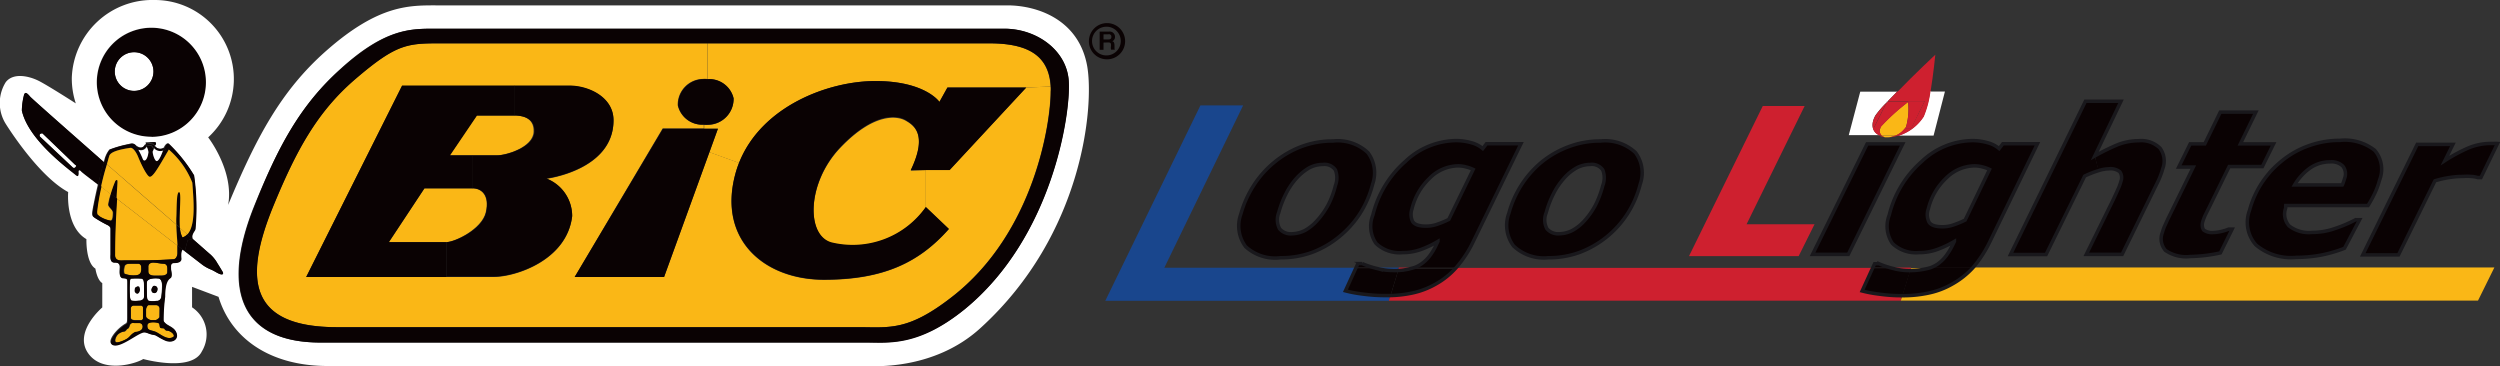 <svg id="Layer_1" data-name="Layer 1" xmlns="http://www.w3.org/2000/svg" viewBox="0 0 200.2 29.33"><rect x="0" y="0" width="200.2" height="29.33" fill="#333333" stroke="none"/><path d="M12.66,11.94a1,1,0,0,1-.07.18,1,1,0,0,1-.17-.22L12,11.84,12,12c0-.06-.06-.11-.08-.13a.14.14,0,0,1,0-.06h0l0-.1h0l.58.11A1.29,1.29,0,0,0,12.66,11.94Z" transform="translate(-0.25 -0.25)" fill="#0a0203"/><path d="M38.06,15.33c.73,0,1.4.55,1.09,1.91s-2.51,2.4-3.18,2.4H31.39l2.85-4.31Z" transform="translate(-0.25 -0.25)" fill="#fab716"/><path d="M114.73,14.49a5,5,0,0,0-1.41,2.45,1.35,1.35,0,0,0,.05,1c.16.26.52.38,1.1.38a2.66,2.66,0,0,0,.89-.16,6.7,6.7,0,0,0,.91-.38l2-4a2.71,2.71,0,0,0-.56-.2,2.51,2.51,0,0,0-.63-.09A3.28,3.28,0,0,0,114.73,14.49Zm-4.54,3a8.31,8.31,0,0,1,2.59-4.28,6,6,0,0,1,4-1.68,4.41,4.41,0,0,1,1.33.18,2.27,2.27,0,0,1,.88.46l.3-.39h2.76l-3.82,7.83a9.24,9.24,0,0,1-1.36,2.08H113.5a2.3,2.3,0,0,0,.52-.26,2.91,2.91,0,0,0,.72-.68,5.07,5.07,0,0,0,.58-1l.08-.16a8.27,8.27,0,0,1-1.39.66,4.27,4.27,0,0,1-1.44.24,2.71,2.71,0,0,1-2.13-.74A2.41,2.41,0,0,1,110.19,17.48Z" transform="translate(-0.25 -0.25)" fill="#0a0203"/><path d="M11.34,21.37a.26.26,0,0,1,.26.29c0,.19.09.64-.54.64a2,2,0,0,1-.83-.14.77.77,0,0,1,0-.47c0-.28.25-.31.44-.32S11.2,21.37,11.34,21.37Z" transform="translate(-0.25 -0.25)" fill="#fab716"/><path d="M179.68,11.77h2.66l-.9,1.82,0,0h-2.66l-1.57,3.2-.33.66a4.06,4.06,0,0,0-.22.58c-.08.31,0,.53.09.65a1.17,1.17,0,0,0,.77.19,3.31,3.31,0,0,0,.6-.08,3.87,3.87,0,0,0,.62-.19H179l-.94,1.9c-.34.08-.7.14-1.06.19a12.16,12.16,0,0,1-1.29.06,2.93,2.93,0,0,1-2-.48,1.39,1.39,0,0,1-.26-1.44,4,4,0,0,1,.17-.49l.25-.55,2.06-4.2h-1.17l.92-1.86h1.17l1.24-2.54h2.85Z" transform="translate(-0.25 -0.25)" fill="#0a0203"/><path d="M111.58,24l.61-2a4.48,4.48,0,0,0,.86-.11l.45-.14h3.39l0,0A6.23,6.23,0,0,1,115.22,23a6.47,6.47,0,0,1-1.9.72A9.44,9.44,0,0,1,111.58,24Z" transform="translate(-0.25 -0.25)" fill="#0a0203"/><path d="M186.83,13.26a2.86,2.86,0,0,0-1.6.48A4.41,4.41,0,0,0,184,15.06h3.84a1.72,1.72,0,0,0,.1-.26,1.83,1.83,0,0,0,.08-.25,1,1,0,0,0-.14-1A1.3,1.3,0,0,0,186.83,13.26Zm-6.44,3.83a7.63,7.63,0,0,1,1-2.22,9.68,9.68,0,0,1,.74-.95,8.74,8.74,0,0,1,.89-.82,7.16,7.16,0,0,1,2.12-1.18,7.26,7.26,0,0,1,2.5-.43,3.88,3.88,0,0,1,2.78.8,2.34,2.34,0,0,1,.39,2.37,6.33,6.33,0,0,1-.38,1.05,9.06,9.06,0,0,1-.55,1h-6.59a.44.44,0,0,0,0,.1.46.46,0,0,0,0,.09,1.42,1.42,0,0,0,.27,1.44,2.57,2.57,0,0,0,1.85.52,5.42,5.42,0,0,0,1.85-.32,10.92,10.92,0,0,0,1.64-.7h.31L188,20.13a10.71,10.71,0,0,1-1.89.55,10.86,10.86,0,0,1-2,.18,4.35,4.35,0,0,1-3.23-1A2.73,2.73,0,0,1,180.39,17.09Z" transform="translate(-0.25 -0.25)" fill="#0a0203"/><path d="M74.39,13.87v3a7.17,7.17,0,0,1-7.5,2.85c-2.1-.5-2.06-4.8.67-7.65s4.58-2.52,5.22-2.15,1.79,1.09.4,4Z" transform="translate(-0.25 -0.25)" fill="#fab716"/><path d="M11.89,11.75c0-.05,0-.1,0-.1Z" transform="translate(-0.25 -0.25)" fill="#0a0203"/><path d="M3.65,10.93l2.66,2.52a.11.11,0,0,1,0,.15l-.05.06a.15.15,0,0,1-.18,0L3.46,11.2a.17.17,0,0,1,0-.22S3.6,10.89,3.65,10.93Z" transform="translate(-0.25 -0.25)" fill="#fff"/><path d="M11,24.72h.55a.18.18,0,0,1,.17.17v.82a.18.18,0,0,1-.17.17l-.43,0c-.1,0-.39,0-.38-.2l0-.65C10.7,25,10.69,24.69,11,24.72Z" transform="translate(-0.25 -0.25)" fill="#fab716"/><path d="M170.1,14.75A.81.81,0,0,0,170,14a1.22,1.22,0,0,0-.89-.23,2.81,2.81,0,0,0-.82.15L168,12.74a16.88,16.88,0,0,1,1.83-.9,4.6,4.6,0,0,1,1.68-.32,2.14,2.14,0,0,1,1.71.59,1.73,1.73,0,0,1,.22,1.66,3.84,3.84,0,0,1-.16.49,5.18,5.18,0,0,1-.26.6l-2.83,5.76h-2.87l2.16-4.39c.16-.34.29-.62.39-.85A3.51,3.51,0,0,0,170.1,14.75Z" transform="translate(-0.25 -0.25)" fill="#0a0203"/><path d="M153.05,8.41a5.32,5.32,0,0,1-.16,2,.44.44,0,0,1-.08.11h-2a.42.42,0,0,1,.06-.14A16.49,16.49,0,0,1,153.05,8.41Z" transform="translate(-0.25 -0.25)" fill="#fab716"/><path d="M14.37,17.59c0-.63-.07-2,.22-2s0,1.75.07,2.87l-.29-.26C14.36,18,14.36,17.81,14.37,17.59Z" transform="translate(-0.25 -0.25)" fill="#0a0203"/><circle cx="10.74" cy="5.73" r="1.55" fill="#fff"/><path d="M11.12,23.25s.11-.08.17-.08.17.13.17.3-.14.32-.21.31a.26.26,0,0,1-.22-.3C11.05,23.25,11.11,23.25,11.12,23.25Z" transform="translate(-0.25 -0.25)" fill="#0a0203"/><path d="M11,26.12c.2,0,.34,0,.44,0,.31,0,.29.49.06.61s-.36.08-.51.17-.31.33-.54.47-.79.37-.91.27,0-.51.26-.68a1,1,0,0,1,.46-.17c.07,0,.18-.22.24-.22s.14-.19.15-.24A.28.28,0,0,1,11,26.12Z" transform="translate(-0.25 -0.25)" fill="#fab716"/><path d="M12.54,6A1.55,1.55,0,1,0,11,7.53,1.56,1.56,0,0,0,12.54,6Zm4.22.85a4.37,4.37,0,1,1-4.37-4.37A4.37,4.37,0,0,1,16.76,6.83Z" transform="translate(-0.25 -0.25)" fill="#0a0203"/><path d="M77.52,25c7-5.74,8.44-15.63,8.32-18.18s-2.63-4.27-5.19-4.27H35.12c-1.94,0-4-.07-7.61,3.22-3.19,2.87-5,6.22-7,11.2-2.53,6.48-1,10.71,5.38,10.71H69.58C71.33,27.65,73.77,28,77.52,25Zm-65.8,4c-.55.36-3.28,1.21-4.43-.49s1.15-3.64,1.15-3.64V22.92c-.42-.25-.55-1.16-.55-1.16-.78-.48-.72-2.36-.72-2.36-1.7-1-1.46-3.77-1.46-3.77-2.12-1.15-4.31-4.37-5-5.46a3.15,3.15,0,0,1,0-3.34c.61-.79,1.88-.48,2.61-.12s3,1.82,3,1.82A6.36,6.36,0,0,1,6,6.47,6.46,6.46,0,0,1,12.63.25a6.33,6.33,0,0,1,4.29,11s2.09,2.68,1.6,5.41c2.24-5.38,4.22-9.13,7.83-12.32C30.63.56,33.09.68,35.36.68H80.92c2.32,0,5.74,1.08,6.4,4.91C87.86,8.79,87,19,78.81,26.48,75,30,69.94,29.56,69.5,29.56h-43c-4.68,0-7.76-2.25-8.75-5.54l-2.12-.8v1.64a2.61,2.61,0,0,1,.79,3.52C15.6,30.08,11.72,29,11.72,29Zm.67-17.79A4.37,4.37,0,1,0,8,6.83,4.37,4.37,0,0,0,12.39,11.2Zm.33.62c.09-.19-.08-.21-.18-.19a4.5,4.5,0,0,1-.53,0h-.07s-.07,0,0,.1h0c-.1.21-.32.53-.81.14-.25-.25-.45-.12-.65-.08A8.8,8.8,0,0,0,9,12.23a2.17,2.17,0,0,0-.43,1c-.5-.45-5.63-4.95-5.9-5.24s-.42-.42-.5-.07A5.31,5.31,0,0,0,2,9.1c.41,1.87,2.56,3.81,4.19,5,.12.09.39.41.33-.15,0,0,0-.27.21-.06,0,.05.58.47,1.37,1.08-.24,1-.43,2-.46,2.2-.06.42.08.42.17.5a10.33,10.33,0,0,0,.92.53c.31.15.35.26.35.39v2c0,.18-.06.68.32.66s.41.23.43.34-.12.88.22.91.38.05.38.36v2.69c0,.38,0,.53-.1.59-.79.45-1.55,1.46-1.11,1.68.62.32,2.06-1,2.53-1,.25,0,.37.18.72.19s.36.2.91.44,1,.12,1-.34-.27-.6-.65-.82-.42-.41-.42-.41A13.77,13.77,0,0,1,13.45,24c0-1.39.25-1.34.47-1.53s0-.56,0-.76,0-.41.26-.41.6-.09.57-.36,0-.7.13-.7l1.57,1.21a3.13,3.13,0,0,0,.67.37c.32.14.55.3.71.36s.37.05.22-.19-.31-.52-.41-.67a2.8,2.8,0,0,0-.5-.65l-1.48-1.3c-.15-.38.18-.64.22-.81a18.37,18.37,0,0,0-.11-4.28,12.17,12.17,0,0,0-2.08-2.55c-.13,0-.25.17-.33.34a.53.53,0,0,1-.73-.15Z" transform="translate(-0.25 -0.25)" fill="#fff"/><path d="M110.56,21.8c-.15,0-.3-.07-.44-.12h2.15l-.08.25a3.7,3.7,0,0,1-.48,0A5,5,0,0,1,110.56,21.8Z" transform="translate(-0.25 -0.25)" fill="#19468d"/><path d="M9.11,15.78a9.22,9.22,0,0,1,.35-1s.07-.14.13-.14.07,0,.07.18c0,.44-.05.88-.07,1.3Z" transform="translate(-0.25 -0.25)" fill="#0a0203"/><path d="M150.94,11.11a.49.49,0,0,1-.1-.61h2a1.85,1.85,0,0,1-.79.61Z" transform="translate(-0.25 -0.25)" fill="#fab716"/><path d="M79.47,3.72c3.23,0,4.77,1.07,4.91,3.46l-1.95.08H76.12l-.64,1.15s-1.12-1.67-5.13-1.67c-3.75,0-9.11,2-10.92,6.56l-2.37-.86.68-1.88h-1.1v-.31a2.11,2.11,0,0,0,.35,0,2.07,2.07,0,0,0,2-2.11,2,2,0,0,0-2.1-1.55V3.72Z" transform="translate(-0.25 -0.25)" fill="#fab716"/><path d="M149.22,7.59h2.95l-.74.76h-.06l-.06.13a7.87,7.87,0,0,0-.87,1c-.41.72-.27,1.33.29,1.59H148.3Z" transform="translate(-0.25 -0.25)" fill="#fff"/><path d="M124.08,18.57a1.18,1.18,0,0,0,1,.4,2.43,2.43,0,0,0,1.06-.28,3.67,3.67,0,0,0,1-.78A6.09,6.09,0,0,0,128,16.7a7.8,7.8,0,0,0,.6-1.59,1.73,1.73,0,0,0,0-1.25,1.06,1.06,0,0,0-1-.44,2.34,2.34,0,0,0-1.12.29,3.88,3.88,0,0,0-1,.83,5.61,5.61,0,0,0-.83,1.23,7.71,7.71,0,0,0-.58,1.51A1.5,1.5,0,0,0,124.08,18.57Zm-2-3.49a8,8,0,0,1,1.66-1.87A7.67,7.67,0,0,1,125.86,12a7.1,7.1,0,0,1,2.57-.46,3.55,3.55,0,0,1,2.79.93A2.71,2.71,0,0,1,131.6,15a8.09,8.09,0,0,1-1,2.33,7.83,7.83,0,0,1-3.82,3.12,7.13,7.13,0,0,1-2.54.44,3.52,3.52,0,0,1-2.79-.95,2.76,2.76,0,0,1-.37-2.62A8.14,8.14,0,0,1,122,15.08Z" transform="translate(-0.25 -0.25)" fill="#0a0203"/><path d="M12.49,12.35c-.06.11.14.8.31.8s.44-.67.5-.83h0a.53.53,0,0,0,.2-.09l-.07-.15,0,0c.08-.17.2-.36.33-.34A12.17,12.17,0,0,1,15.8,14.3a18.37,18.37,0,0,1,.11,4.28c0,.17-.37.43-.22.81-.14-.12-.29-.24-.44-.38.7-.72.5-2.77.4-4.14a6.82,6.82,0,0,0-1.88-2.65c-.24.41-.51.88-.76,1.29s-.5.89-.76.89-.71-1-.94-1.6c-.11-.27-.36-.76-.61-.72-.51.08-1.58.24-1.7.65-.07.23-.13.45-.19.67l-.19-.17,0,0a2.17,2.17,0,0,1,.43-1,8.8,8.8,0,0,1,1.43-.41c.2,0,.4-.17.65.08L11,12a.92.92,0,0,0,.32.17h0a5.66,5.66,0,0,1,.37.77c.09.23.36.16.44-.59A1.37,1.37,0,0,0,12,12l0-.11.38.06a1,1,0,0,0,.17.22A1,1,0,0,1,12.49,12.35Z" transform="translate(-0.25 -0.25)" fill="#0a0203"/><path d="M113.5,21.68l-.45.14a4.48,4.48,0,0,1-.86.11l.08-.25Z" transform="translate(-0.25 -0.25)" fill="#ce202f"/><path d="M111.2,24a13,13,0,0,1-1.81-.12,10.45,10.45,0,0,1-1.4-.26l.87-1.9h1.26c.14.05.29.08.44.12a5,5,0,0,0,1.15.15,3.7,3.7,0,0,0,.48,0l-.61,2Z" transform="translate(-0.25 -0.25)" fill="#0a0203"/><path d="M155.23,4.63s-.15,1.56-.39,3h-2.67C153.55,6.2,155.23,4.63,155.23,4.63Z" transform="translate(-0.25 -0.25)" fill="#ce202f"/><path d="M46.07,17.57a3.22,3.22,0,0,0-2.06-3s5.37-.67,5.37-4.67c0-1.86-2-2.77-3.52-2.77H32.45L24.77,22.43H39.82C41.52,22.43,45.65,21.12,46.07,17.57ZM82.43,7.26l1.95-.08a2.75,2.75,0,0,1,0,.41c0,2.31-1.21,11.24-7.91,16.44-3.56,2.77-5,2.42-7.55,2.42H27.23c-7,0-7.51-3.82-5.11-9.69C24,12.26,25.63,9.2,28.66,6.61c3.48-3,4.24-2.89,7.32-2.89H56.87V6.57a2.11,2.11,0,0,0-.35,0,2.06,2.06,0,0,0-2,2.11,2,2,0,0,0,2.09,1.55v.31h-3.3L46.27,22.43h7.16l3.63-10,2.37.86a8.62,8.62,0,0,0-.31.94c-1.39,5.22,2.31,8.43,7.11,8.43s7.64-1.39,10-4.06l-1.85-1.76v-3H76.3Z" transform="translate(-0.25 -0.25)" fill="#fab716"/><path d="M150.34,21.4h.35a6.55,6.55,0,0,0,.78.28h-1.26Z" transform="translate(-0.25 -0.25)" fill="#0a0203"/><path d="M12.54,11.63c.1,0,.27,0,.18.19l-.06.12a1.29,1.29,0,0,1-.13-.19L12,11.64H12A4.5,4.5,0,0,0,12.54,11.63Z" transform="translate(-0.25 -0.25)" fill="#0a0203"/><path d="M200.25,11.77l-1.33,2.7h-.25a2.37,2.37,0,0,0-.51-.09,5.17,5.17,0,0,0-.68,0,6.71,6.71,0,0,0-1.1.09,7.68,7.68,0,0,0-1.14.26l-2.92,5.93h-2.86l4.36-8.85h2.86l-.64,1.3a13.27,13.27,0,0,1,1.85-1,4.63,4.63,0,0,1,1.71-.37h.33A2.5,2.5,0,0,1,200.25,11.77Z" transform="translate(-0.25 -0.25)" fill="#0a0203"/><path d="M9.28,17.29c0,.1,0,.72-.25.62a2.4,2.4,0,0,1-.84-.34c-.13-.13-.24-.09-.2-.38a17.14,17.14,0,0,1,.35-2l.77.6a5.28,5.28,0,0,0-.2.81C8.87,16.84,9.28,17,9.28,17.29Z" transform="translate(-0.25 -0.25)" fill="#fab716"/><path d="M13,25.63c0,.1-.24.26-.33.26h-.35c-.1,0-.42-.15-.41-.32v-.51c0-.1.11-.37.21-.37h.61a.28.28,0,0,1,.29.29Z" transform="translate(-0.25 -0.25)" fill="#fab716"/><path d="M59,8.12a2.07,2.07,0,0,1-2,2.11,2.11,2.11,0,0,1-.35,0A2,2,0,0,1,54.55,8.7a2.06,2.06,0,0,1,2-2.11,2.11,2.11,0,0,1,.35,0A2,2,0,0,1,59,8.12Z" transform="translate(-0.25 -0.25)" fill="#0a0203"/><path d="M11.29,23.17c-.06,0-.15.08-.17.08s-.07,0-.09.23a.26.26,0,0,0,.22.3c.07,0,.21-.14.21-.31S11.43,23.17,11.29,23.17Zm-.45-.6a5.51,5.51,0,0,1,.7,0c.18,0,.27.14.25.67s0,.7,0,.86-.18.28-.44.29a1.42,1.42,0,0,1-.51,0c-.11,0-.17-.13-.18-.44a8.19,8.19,0,0,1,0-1.06C10.67,22.72,10.64,22.57,10.84,22.57Z" transform="translate(-0.25 -0.25)" fill="#fff"/><path d="M155.09,11.11h-2.81a3.72,3.72,0,0,0,2-1.53,7.79,7.79,0,0,0,.53-2H156Z" transform="translate(-0.25 -0.25)" fill="#fff"/><path d="M153.28,21.68l-.08.27h-.13a5.06,5.06,0,0,1-1.16-.15c-.15,0-.3-.07-.44-.12Z" transform="translate(-0.25 -0.25)" fill="#ce202f"/><polygon points="139.64 18.1 145.08 18.1 143.95 20.37 135.48 20.37 141.25 8.63 144.29 8.63 139.64 18.1" fill="#ce202f"/><path d="M150.31,10.5l1-2,.12-.13h1.62v.06a16.49,16.49,0,0,0-2.15,1.95.42.42,0,0,0-.06.14Z" transform="translate(-0.25 -0.25)" fill="#ce202f"/><path d="M158.38,13.53a3.29,3.29,0,0,0-2.3,1,5,5,0,0,0-1.41,2.45,1.33,1.33,0,0,0,.06,1.06c.15.25.52.37,1.09.37a2.66,2.66,0,0,0,.89-.16,6.7,6.7,0,0,0,.91-.38l1.95-4a2.59,2.59,0,0,0-.55-.2A2.65,2.65,0,0,0,158.38,13.53Zm-.13,8.15h-3.39a2.8,2.8,0,0,0,.52-.26,3.05,3.05,0,0,0,.71-.68,5.63,5.63,0,0,0,.59-1l.08-.16a8.73,8.73,0,0,1-1.4.66,4.23,4.23,0,0,1-1.44.24,2.71,2.71,0,0,1-2.13-.74,2.44,2.44,0,0,1-.25-2.27,8.31,8.31,0,0,1,2.59-4.28,6,6,0,0,1,4-1.68,4.41,4.41,0,0,1,1.33.18,2.33,2.33,0,0,1,.88.46l.3-.39h2.77L159.6,19.6A9.58,9.58,0,0,1,158.25,21.68Z" transform="translate(-0.25 -0.25)" fill="#0a0203"/><path d="M153.05,8.35h1.33l-1.06,2.15h-.51a.44.44,0,0,0,.08-.11,5.32,5.32,0,0,0,.16-2Z" transform="translate(-0.25 -0.25)" fill="#ce202f"/><path d="M12.62,23.72c.13,0,.2-.12.24-.29a.25.25,0,0,0-.24-.29c-.07,0-.09,0-.14.08a.51.51,0,0,0-.1.21C12.37,23.64,12.49,23.72,12.62,23.72Zm-.39-1.11a1.67,1.67,0,0,1,.66-.06c.19,0,.35.14.33.67a6.63,6.63,0,0,1-.07.83.37.37,0,0,1-.4.32,1.89,1.89,0,0,1-.58,0c-.1,0-.16-.13-.18-.44s0-.94,0-1.06S12.08,22.7,12.23,22.61Z" transform="translate(-0.25 -0.25)" fill="#fff"/><path d="M14.66,18.5l.59.51a.75.75,0,0,1-.39.25A1.84,1.84,0,0,1,14.66,18.5Z" transform="translate(-0.25 -0.25)" fill="#fab716"/><path d="M41.43,9.5c.43,0,1.61.06,1.55,1.31S40.76,12.69,40,12.69H36.24L38.4,9.5Z" transform="translate(-0.25 -0.25)" fill="#fab716"/><path d="M12.86,23.43c0,.17-.11.29-.24.29s-.25-.08-.24-.29a.51.51,0,0,1,.1-.21c0-.06.07-.08.14-.08A.25.25,0,0,1,12.86,23.43Z" transform="translate(-0.25 -0.25)" fill="#0a0203"/><path d="M32.45,7.1h9V9.5h-3l-2.16,3.19h1.82v2.64H34.24l-2.85,4.31H36v2.79H24.77Z" transform="translate(-0.25 -0.25)" fill="#0a0203"/><path d="M109.39,23.84a13,13,0,0,0,1.81.12h.38l-.12.38H88.76L96.38,8.69H99.8l-6.31,13h15.37l-.87,1.9A10.45,10.45,0,0,0,109.39,23.84Z" transform="translate(-0.25 -0.25)" fill="#19468d"/><path d="M15.05,20.34l.23-.85.41-.1,1.48,1.3a2.8,2.8,0,0,1,.5.65c.1.15.34.55.41.67s.07.3-.22.19-.39-.22-.71-.36a3.13,3.13,0,0,1-.67-.37l-1.57-1.21A.23.23,0,0,1,15.05,20.34Z" transform="translate(-0.25 -0.25)" fill="#0a0203"/><path d="M109.34,21.4a6.55,6.55,0,0,0,.78.28h-1.26l.13-.28Z" transform="translate(-0.25 -0.25)" fill="#0a0203"/><path d="M14.46,19.92q0,.31,0,.63c0,.15-.1.45-.32.46-1.36.1-2.64.11-3.92.09-.23,0-.79.13-.79-.51,0-1.57.07-3,.16-4.44Z" transform="translate(-0.25 -0.25)" fill="#fab716"/><path d="M88.62,3v.41H89c.17,0,.25-.06.25-.21A.19.19,0,0,0,89,3Zm0,.66v.58h-.31V2.78h.76a.42.42,0,0,1,.47.42.38.38,0,0,1-.23.36c.12,0,.19.1.19.38s0,.27.06.29v0h-.34a.92.92,0,0,1,0-.3c0-.2,0-.28-.24-.28Z" transform="translate(-0.25 -0.25)" fill="#0a0203"/><path d="M14.37,18.24c-2.14-1.86-4.82-4.2-5.56-4.83,0,0,0,0,0,0,.06-.22.12-.44.19-.67.12-.41,1.19-.57,1.7-.65.25,0,.5.45.61.72.23.57.73,1.6.94,1.6s.56-.57.76-.89.52-.88.76-1.29a6.82,6.82,0,0,1,1.88,2.65c.1,1.37.3,3.42-.4,4.14l-.59-.51c-.09-1.12.15-2.87-.07-2.87s-.18,1.33-.22,2C14.36,17.81,14.36,18,14.37,18.24Z" transform="translate(-0.25 -0.25)" fill="#fab716"/><path d="M153.2,22l.08-.27h1.58a4.21,4.21,0,0,1-.46.14A6,6,0,0,1,153.2,22Z" transform="translate(-0.25 -0.25)" fill="#fab716"/><path d="M8.81,13.41c-.18.6-.34,1.18-.47,1.77L8.11,15c.14-.63.3-1.29.46-1.81l0,0,.19.17S8.81,13.41,8.81,13.41Z" transform="translate(-0.25 -0.25)" fill="#0a0203"/><path d="M154.38,8.35h-2.95l.74-.76h2.67a7.79,7.79,0,0,1-.53,2,3.72,3.72,0,0,1-2,1.53H152a1.85,1.85,0,0,0,.79-.61h.51Z" transform="translate(-0.25 -0.25)" fill="#ce202f"/><path d="M152.47,24.33h-41l.12-.38a9.44,9.44,0,0,0,1.74-.2,6.47,6.47,0,0,0,1.9-.72,6.23,6.23,0,0,0,1.65-1.33l0,0h33.32l-.87,1.9a10.63,10.63,0,0,0,1.41.26,12.74,12.74,0,0,0,1.8.12h0Z" transform="translate(-0.25 -0.25)" fill="#ce202f"/><path d="M13.3,12.31a.65.65,0,0,1-.71-.19,1,1,0,0,0,.07-.18.53.53,0,0,0,.73.15Z" transform="translate(-0.25 -0.25)" fill="#0a0203"/><path d="M12.8,13.15c-.17,0-.37-.69-.31-.8a1,1,0,0,0,.1-.23.65.65,0,0,0,.71.19h0C13.24,12.48,13,13.15,12.8,13.15Z" transform="translate(-0.25 -0.25)" fill="#fff"/><path d="M12.52,21.28c.28,0,.56.08.81.09.41,0,.3.42.32.64s-.23.3-.46.3-.45,0-.64,0-.42-.08-.42-.33v-.33C12.11,21.45,12.22,21.28,12.52,21.28Z" transform="translate(-0.25 -0.25)" fill="#fab716"/><path d="M11.08,11.9a1.24,1.24,0,0,1,.23.31A.92.92,0,0,1,11,12Z" transform="translate(-0.25 -0.25)" fill="#0a0203"/><path d="M151.31,8.48l-1,2h.53a.49.49,0,0,0,.1.61h-.21c-.56-.26-.7-.87-.29-1.59A7.87,7.87,0,0,1,151.31,8.48Z" transform="translate(-0.25 -0.25)" fill="#ce202f"/><path d="M14.46,19.92c0-.55-.08-1.11-.09-1.68l.29.26a1.84,1.84,0,0,0,.2.76.75.75,0,0,0,.39-.25c.15.14.3.26.44.38l-.41.1-.23.85a.23.23,0,0,0-.14-.08Z" transform="translate(-0.25 -0.25)" fill="#0a0203"/><path d="M8.81,13.41c.74.63,3.42,3,5.56,4.83,0,.57.07,1.13.09,1.68L9.59,16.15c0-.42.05-.86.07-1.3,0-.14,0-.18-.07-.18s-.12.1-.13.14a9.22,9.22,0,0,0-.35,1l-.77-.6C8.47,14.59,8.63,14,8.81,13.41Z" transform="translate(-0.25 -0.25)" fill="#fab716"/><path d="M156.58,23a6.57,6.57,0,0,0,1.65-1.33l0,0H200l-1.31,2.65H152.47l.11-.37a9.83,9.83,0,0,0,2.1-.21A6.4,6.4,0,0,0,156.58,23Z" transform="translate(-0.25 -0.25)" fill="#fab716"/><path d="M87.45,3.54A1.45,1.45,0,1,1,88.89,5,1.44,1.44,0,0,1,87.45,3.54Zm1.44-1.15A1.15,1.15,0,1,0,90,3.54,1.14,1.14,0,0,0,88.89,2.39Z" transform="translate(-0.25 -0.25)" fill="#0a0203"/><path d="M150.94,11.11H152a1.45,1.45,0,0,1-.59.14h-.18A.59.59,0,0,1,150.94,11.11Z" transform="translate(-0.25 -0.25)" fill="#fab716"/><path d="M70.35,6.74c4,0,5.13,1.67,5.13,1.67l.64-1.15h6.31L76.3,13.87H73.18c1.39-2.88.24-3.61-.4-4s-2.49-.7-5.22,2.15-2.77,7.15-.67,7.65a7.17,7.17,0,0,0,7.5-2.85l1.85,1.76c-2.37,2.67-5.22,4.06-10,4.06s-8.5-3.21-7.11-8.43a8.62,8.62,0,0,1,.31-.94C61.24,8.74,66.6,6.74,70.35,6.74Z" transform="translate(-0.25 -0.25)" fill="#0a0203"/><path d="M11.69,13a5.66,5.66,0,0,0-.37-.77A.51.51,0,0,0,12,12a1.37,1.37,0,0,1,.14.44C12.05,13.14,11.78,13.21,11.69,13Z" transform="translate(-0.25 -0.25)" fill="#fff"/><path d="M167.31,8.35h2.85L168,12.74l.32,1.17a7.67,7.67,0,0,0-1.1.43l-3.09,6.28h-2.85Z" transform="translate(-0.25 -0.25)" fill="#0a0203"/><path d="M45.86,7.1c1.52,0,3.52.91,3.52,2.77,0,4-5.37,4.67-5.37,4.67a3.22,3.22,0,0,1,2.06,3c-.42,3.55-4.55,4.86-6.25,4.86H36V19.64c.67,0,2.88-1,3.18-2.4s-.36-1.91-1.09-1.91V12.69h2c.73,0,2.89-.64,2.95-1.88S41.86,9.5,41.43,9.5V7.1Z" transform="translate(-0.25 -0.25)" fill="#0a0203"/><path d="M150.94,11.11a.59.59,0,0,0,.31.13,1.37,1.37,0,0,1-.52-.13Z" transform="translate(-0.25 -0.25)" fill="#ce202f"/><path d="M152,11.11h.26a2.9,2.9,0,0,1-.85.14A1.45,1.45,0,0,0,152,11.11Z" transform="translate(-0.25 -0.25)" fill="#ce202f"/><path d="M12.93,26.12c.12.05.1.28.15.36s.22,0,.34.09a.24.24,0,0,0,.23.16c.21,0,.62.28.51.48-.45.32-.9-.11-1.36-.35s-.79-.07-.74-.59C12.08,26,12.67,26,12.93,26.12Z" transform="translate(-0.25 -0.25)" fill="#fab716"/><path d="M13.5,12.22a.53.53,0,0,1-.2.09l.09-.22,0,0Z" transform="translate(-0.25 -0.25)" fill="#0a0203"/><path d="M2.67,8c.27.29,5.4,4.79,5.9,5.24-.16.52-.32,1.18-.46,1.81-.79-.61-1.32-1-1.37-1.08-.21-.21-.21.06-.21.06.06.56-.21.24-.33.15C4.57,12.91,2.42,11,2,9.1a5.31,5.31,0,0,1,.16-1.22C2.25,7.53,2.46,7.73,2.67,8Zm3.64,5.5L3.65,10.93s-.15,0-.19.05a.17.17,0,0,0,0,.22l2.63,2.48a.15.15,0,0,0,.18,0l.05-.06A.11.11,0,0,0,6.31,13.45Z" transform="translate(-0.25 -0.25)" fill="#0a0203"/><path d="M105,13.71a4.23,4.23,0,0,0-1,.83,5.61,5.61,0,0,0-.83,1.23,7.71,7.71,0,0,0-.58,1.51,1.53,1.53,0,0,0,.07,1.29,1.16,1.16,0,0,0,1,.4,2.43,2.43,0,0,0,1.06-.28,3.86,3.86,0,0,0,1-.78,6.47,6.47,0,0,0,.86-1.21,6.78,6.78,0,0,0,.6-1.59,1.73,1.73,0,0,0,0-1.25,1.06,1.06,0,0,0-1-.44A2.35,2.35,0,0,0,105,13.71Zm4.77-1.29a2.71,2.71,0,0,1,.38,2.59,8.06,8.06,0,0,1-1,2.33,7.91,7.91,0,0,1-1.67,1.87,7.65,7.65,0,0,1-2.15,1.25,7.18,7.18,0,0,1-2.55.44A3.49,3.49,0,0,1,100,20a2.76,2.76,0,0,1-.38-2.62,8.25,8.25,0,0,1,1-2.24,7.82,7.82,0,0,1,1.66-1.88A7.67,7.67,0,0,1,104.43,12a7.1,7.1,0,0,1,2.57-.46A3.54,3.54,0,0,1,109.79,12.42Z" transform="translate(-0.25 -0.25)" fill="#0a0203"/><polygon points="57.49 10.31 56.81 12.19 53.18 22.18 46.02 22.18 53.09 10.31 56.39 10.31 57.49 10.31" fill="#0a0203"/><path d="M84.4,7.59a2.75,2.75,0,0,0,0-.41c-.14-2.39-1.68-3.46-4.91-3.46H36c-3.08,0-3.84-.09-7.32,2.89-3,2.59-4.7,5.65-6.54,10.15-2.4,5.87-1.94,9.69,5.11,9.69H68.94c2.5,0,4,.35,7.55-2.42C83.19,18.83,84.4,9.9,84.4,7.59Zm1.44-.8C86,9.34,84.56,19.23,77.52,25c-3.75,3.07-6.19,2.68-7.94,2.68H25.93c-6.38,0-7.91-4.23-5.38-10.71,1.94-5,3.77-8.33,7-11.2,3.65-3.29,5.67-3.22,7.61-3.22H80.65C83.21,2.52,85.71,4.24,85.84,6.79Z" transform="translate(-0.25 -0.25)" fill="#0a0203"/><path d="M158.23,21.7A6.57,6.57,0,0,1,156.58,23a6.4,6.4,0,0,1-1.9.72,9.83,9.83,0,0,1-2.1.21l.62-2a6,6,0,0,0,1.2-.13,4.21,4.21,0,0,0,.46-.14h3.39Z" transform="translate(-0.25 -0.25)" fill="#0a0203"/><path d="M151.43,8.35l-.12.13.06-.13Z" transform="translate(-0.25 -0.25)" fill="#fff"/><path d="M11.31,12.21a1.24,1.24,0,0,0-.23-.31c.49.39.71.07.81-.14a.14.14,0,0,0,0,.06s0,.07.08.13a.51.51,0,0,1-.67.26Z" transform="translate(-0.25 -0.25)" fill="#0a0203"/><polygon points="145.15 20.37 149.52 11.52 152.37 11.52 148.01 20.37 145.15 20.37" fill="#0a0203"/><path d="M153.2,22l-.62,2h0a12.74,12.74,0,0,1-1.8-.12,10.63,10.63,0,0,1-1.41-.26l.87-1.9h1.26c.14.05.29.08.44.12a5.06,5.06,0,0,0,1.16.15Z" transform="translate(-0.25 -0.25)" fill="#0a0203"/><path d="M11.4,26.12c-.1,0-.24,0-.44,0a.28.28,0,0,0-.35.21c0,.05-.09.24-.15.24s-.17.19-.24.22a1,1,0,0,0-.46.17c-.24.17-.38.57-.26.68s.69-.13.91-.27.28-.31.54-.47.17,0,.51-.17S11.71,26.14,11.4,26.12Zm.13-1.4H11c-.29,0-.28.24-.28.34l0,.65c0,.17.28.2.38.2l.43,0a.18.18,0,0,0,.17-.17v-.82A.18.18,0,0,0,11.53,24.72Zm0-2.17a5.51,5.51,0,0,0-.7,0c-.2,0-.17.15-.18.27a8.19,8.19,0,0,0,0,1.06c0,.31.07.41.18.44a1.42,1.42,0,0,0,.51,0c.26,0,.42-.12.44-.29s0-.33,0-.86S11.72,22.58,11.54,22.55Zm-.2-1.18c-.14,0-.56,0-.71,0s-.41,0-.44.32a.77.77,0,0,0,0,.47,2,2,0,0,0,.83.14c.63,0,.54-.45.54-.64A.26.26,0,0,0,11.34,21.37Zm.72,4.9c-.05.52.39.4.74.59s.91.67,1.36.35c.11-.2-.3-.48-.51-.48a.24.24,0,0,1-.23-.16c-.12-.05-.27,0-.34-.09s0-.31-.15-.36S12.08,26,12.06,26.27ZM10.22,21.1c1.28,0,2.56,0,3.92-.09.22,0,.32-.31.32-.46s0-.42,0-.63l.45.34c-.16,0-.15.42-.13.7s-.27.36-.57.36-.26.22-.26.41.07.67,0,.76-.47.14-.47,1.53a13.77,13.77,0,0,0-.12,1.92s0,.18.42.41.67.48.65.82-.47.59-1,.34-.7-.43-.91-.44-.47-.19-.72-.19c-.47,0-1.91,1.3-2.53,1-.44-.22.32-1.23,1.11-1.68.1-.06.1-.21.1-.59V22.9c0-.31,0-.33-.38-.36s-.21-.81-.22-.91,0-.35-.43-.34-.32-.48-.32-.66v-2c0-.13,0-.24-.35-.39a10.33,10.33,0,0,1-.92-.53c-.09-.08-.23-.08-.17-.5,0-.19.22-1.16.46-2.2l.23.18a17.14,17.14,0,0,0-.35,2c0,.29.07.25.2.38a2.4,2.4,0,0,0,.84.34c.29.1.25-.52.25-.62,0-.26-.41-.45-.37-.7a5.28,5.28,0,0,1,.2-.81l.48.37c-.09,1.48-.16,2.87-.16,4.44C9.43,21.23,10,21.09,10.22,21.1Zm2.55,3.58h-.61c-.1,0-.21.27-.21.37v.51c0,.17.31.32.41.32h.35c.09,0,.33-.16.33-.26l0-.66A.28.28,0,0,0,12.77,24.68Zm.56-3.31c-.25,0-.53-.09-.81-.09s-.41.17-.39.37V22c0,.25.24.31.42.33s.41,0,.64,0,.47-.09.46-.3S13.74,21.38,13.33,21.37Zm-.44,1.18a1.67,1.67,0,0,0-.66.06c-.15.09-.19.11-.21.23s0,.76,0,1.06.08.41.18.44a1.89,1.89,0,0,0,.58,0,.37.37,0,0,0,.4-.32,6.63,6.63,0,0,0,.07-.83C13.24,22.69,13.08,22.54,12.89,22.55Z" transform="translate(-0.25 -0.25)" fill="#0a0203"/><path d="M110.17,15a8.06,8.06,0,0,1-1,2.33,7.91,7.91,0,0,1-1.67,1.87,7.65,7.65,0,0,1-2.15,1.25,7.18,7.18,0,0,1-2.55.44A3.49,3.49,0,0,1,100,20a2.76,2.76,0,0,1-.38-2.62,8.25,8.25,0,0,1,1-2.24,7.82,7.82,0,0,1,1.66-1.88A7.67,7.67,0,0,1,104.43,12a7.1,7.1,0,0,1,2.57-.46,3.54,3.54,0,0,1,2.79.93A2.71,2.71,0,0,1,110.17,15Z" transform="translate(-0.25 -0.25)" fill="none" stroke="#19181c" stroke-miterlimit="10" stroke-width="0.28"/><path d="M105.73,17.91a6.47,6.47,0,0,0,.86-1.21,6.78,6.78,0,0,0,.6-1.59,1.73,1.73,0,0,0,0-1.25,1.06,1.06,0,0,0-1-.44,2.35,2.35,0,0,0-1.13.29,4.23,4.23,0,0,0-1,.83,5.61,5.61,0,0,0-.83,1.23,7.71,7.71,0,0,0-.58,1.51,1.53,1.53,0,0,0,.07,1.29,1.16,1.16,0,0,0,1,.4,2.43,2.43,0,0,0,1.06-.28A3.86,3.86,0,0,0,105.73,17.91Z" transform="translate(-0.25 -0.25)" fill="none" stroke="#19181c" stroke-miterlimit="10" stroke-width="0.28"/><path d="M113.5,21.68a2.3,2.3,0,0,0,.52-.26,2.91,2.91,0,0,0,.72-.68,5.07,5.07,0,0,0,.58-1l.08-.16a8.27,8.27,0,0,1-1.39.66,4.27,4.27,0,0,1-1.44.24,2.71,2.71,0,0,1-2.13-.74,2.41,2.41,0,0,1-.25-2.27,8.31,8.31,0,0,1,2.59-4.28,6,6,0,0,1,4-1.68,4.41,4.41,0,0,1,1.33.18,2.27,2.27,0,0,1,.88.46l.3-.39h2.76l-3.82,7.83a9.24,9.24,0,0,1-1.36,2.08l0,0A6.23,6.23,0,0,1,115.22,23a6.47,6.47,0,0,1-1.9.72,9.44,9.44,0,0,1-1.74.2h-.38a13,13,0,0,1-1.81-.12,10.45,10.45,0,0,1-1.4-.26l.87-1.9.13-.28h.35a6.55,6.55,0,0,0,.78.28c.14.05.29.08.44.12a5,5,0,0,0,1.15.15,3.7,3.7,0,0,0,.48,0,4.48,4.48,0,0,0,.86-.11Z" transform="translate(-0.25 -0.25)" fill="none" stroke="#19181c" stroke-miterlimit="10" stroke-width="0.28"/><path d="M118.22,13.82a2.71,2.71,0,0,0-.56-.2,2.51,2.51,0,0,0-.63-.09,3.28,3.28,0,0,0-2.3,1,5,5,0,0,0-1.41,2.45,1.35,1.35,0,0,0,.05,1c.16.26.52.38,1.1.38a2.66,2.66,0,0,0,.89-.16,6.7,6.7,0,0,0,.91-.38Z" transform="translate(-0.25 -0.25)" fill="none" stroke="#19181c" stroke-miterlimit="10" stroke-width="0.28"/><path d="M131.6,15a8.09,8.09,0,0,1-1,2.33,7.83,7.83,0,0,1-3.82,3.12,7.13,7.13,0,0,1-2.54.44,3.52,3.52,0,0,1-2.79-.95,2.76,2.76,0,0,1-.37-2.62,8.14,8.14,0,0,1,1-2.25,8,8,0,0,1,1.66-1.87A7.67,7.67,0,0,1,125.86,12a7.1,7.1,0,0,1,2.57-.46,3.55,3.55,0,0,1,2.79.93A2.71,2.71,0,0,1,131.6,15Z" transform="translate(-0.25 -0.25)" fill="none" stroke="#19181c" stroke-miterlimit="10" stroke-width="0.28"/><path d="M127.15,17.91A6.09,6.09,0,0,0,128,16.7a7.8,7.8,0,0,0,.6-1.59,1.73,1.73,0,0,0,0-1.25,1.06,1.06,0,0,0-1-.44,2.34,2.34,0,0,0-1.12.29,3.88,3.88,0,0,0-1,.83,5.61,5.61,0,0,0-.83,1.23,7.71,7.71,0,0,0-.58,1.51,1.5,1.5,0,0,0,.06,1.29,1.18,1.18,0,0,0,1,.4,2.43,2.43,0,0,0,1.06-.28A3.67,3.67,0,0,0,127.15,17.91Z" transform="translate(-0.25 -0.25)" fill="none" stroke="#19181c" stroke-miterlimit="10" stroke-width="0.28"/><polygon points="143.95 20.37 135.48 20.37 141.25 8.63 144.29 8.63 139.64 18.1 145.08 18.1 143.95 20.37" fill="none" stroke="#ce202f" stroke-miterlimit="10" stroke-width="0.28"/><polygon points="152.37 11.52 148.01 20.37 145.15 20.37 149.52 11.52 152.37 11.52" fill="none" stroke="#19181c" stroke-miterlimit="10" stroke-width="0.28"/><path d="M154.86,21.68a2.8,2.8,0,0,0,.52-.26,3.05,3.05,0,0,0,.71-.68,5.63,5.63,0,0,0,.59-1l.08-.16a8.73,8.73,0,0,1-1.4.66,4.23,4.23,0,0,1-1.44.24,2.71,2.71,0,0,1-2.13-.74,2.44,2.44,0,0,1-.25-2.27,8.31,8.31,0,0,1,2.59-4.28,6,6,0,0,1,4-1.68,4.41,4.41,0,0,1,1.33.18,2.33,2.33,0,0,1,.88.46l.3-.39h2.77L159.6,19.6a9.58,9.58,0,0,1-1.35,2.08l0,0A6.57,6.57,0,0,1,156.58,23a6.4,6.4,0,0,1-1.9.72,9.83,9.83,0,0,1-2.1.21h0a12.74,12.74,0,0,1-1.8-.12,10.63,10.63,0,0,1-1.41-.26l.87-1.9.13-.28h.35a6.55,6.55,0,0,0,.78.28c.14.05.29.08.44.12a5.06,5.06,0,0,0,1.16.15h.13a6,6,0,0,0,1.2-.13A4.21,4.21,0,0,0,154.86,21.68Z" transform="translate(-0.25 -0.25)" fill="none" stroke="#19181c" stroke-miterlimit="10" stroke-width="0.28"/><path d="M159.57,13.82a2.59,2.59,0,0,0-.55-.2,2.65,2.65,0,0,0-.64-.09,3.29,3.29,0,0,0-2.3,1,5,5,0,0,0-1.41,2.45,1.33,1.33,0,0,0,.06,1.06c.15.25.52.37,1.09.37a2.66,2.66,0,0,0,.89-.16,6.7,6.7,0,0,0,.91-.38Z" transform="translate(-0.25 -0.25)" fill="none" stroke="#19181c" stroke-miterlimit="10" stroke-width="0.28"/><path d="M168,12.74a16.88,16.88,0,0,1,1.83-.9,4.6,4.6,0,0,1,1.68-.32,2.14,2.14,0,0,1,1.71.59,1.73,1.73,0,0,1,.22,1.66,3.84,3.84,0,0,1-.16.49,5.18,5.18,0,0,1-.26.6l-2.83,5.76h-2.87l2.16-4.39c.16-.34.29-.62.39-.85a3.51,3.51,0,0,0,.23-.63A.81.81,0,0,0,170,14a1.22,1.22,0,0,0-.89-.23,2.81,2.81,0,0,0-.82.15,7.67,7.67,0,0,0-1.1.43l-3.09,6.28h-2.85l6-12.27h2.85Z" transform="translate(-0.25 -0.25)" fill="none" stroke="#19181c" stroke-miterlimit="10" stroke-width="0.28"/><path d="M175.67,20.79a2.93,2.93,0,0,1-2-.48,1.39,1.39,0,0,1-.26-1.44,4,4,0,0,1,.17-.49l.25-.55,2.06-4.2h-1.17l.92-1.86h1.17l1.24-2.54h2.85l-1.24,2.54h2.66l-.9,1.82,0,0h-2.66l-1.57,3.2-.33.66a4.06,4.06,0,0,0-.22.58c-.08.31,0,.53.09.65a1.17,1.17,0,0,0,.77.19,3.31,3.31,0,0,0,.6-.08,3.87,3.87,0,0,0,.62-.19H179l-.94,1.9c-.34.08-.7.14-1.06.19A12.16,12.16,0,0,1,175.67,20.79Z" transform="translate(-0.25 -0.25)" fill="none" stroke="#19181c" stroke-miterlimit="10" stroke-width="0.28"/><path d="M184.13,20.86a4.35,4.35,0,0,1-3.23-1,2.73,2.73,0,0,1-.51-2.77,7.63,7.63,0,0,1,1-2.22,9.68,9.68,0,0,1,.74-.95,8.74,8.74,0,0,1,.89-.82,7.16,7.16,0,0,1,2.12-1.18,7.26,7.26,0,0,1,2.5-.43,3.88,3.88,0,0,1,2.78.8,2.34,2.34,0,0,1,.39,2.37,6.33,6.33,0,0,1-.38,1.05,9.06,9.06,0,0,1-.55,1h-6.59a.44.44,0,0,0,0,.1.46.46,0,0,0,0,.09,1.42,1.42,0,0,0,.27,1.44,2.57,2.57,0,0,0,1.85.52,5.42,5.42,0,0,0,1.85-.32,10.92,10.92,0,0,0,1.64-.7h.31L188,20.13a10.71,10.71,0,0,1-1.89.55A10.86,10.86,0,0,1,184.13,20.86Z" transform="translate(-0.25 -0.25)" fill="none" stroke="#19181c" stroke-miterlimit="10" stroke-width="0.28"/><path d="M187.82,15.06a1.72,1.72,0,0,0,.1-.26,1.83,1.83,0,0,0,.08-.25,1,1,0,0,0-.14-1,1.3,1.3,0,0,0-1-.34,2.86,2.86,0,0,0-1.6.48A4.41,4.41,0,0,0,184,15.06Z" transform="translate(-0.25 -0.25)" fill="none" stroke="#19181c" stroke-miterlimit="10" stroke-width="0.28"/><path d="M198.92,14.47h-.25a2.37,2.37,0,0,0-.51-.09,5.17,5.17,0,0,0-.68,0,6.71,6.71,0,0,0-1.1.09,7.68,7.68,0,0,0-1.14.26l-2.92,5.93h-2.86l4.36-8.85h2.86l-.64,1.3a13.27,13.27,0,0,1,1.85-1,4.63,4.63,0,0,1,1.71-.37h.33a2.5,2.5,0,0,1,.32,0Z" transform="translate(-0.25 -0.25)" fill="none" stroke="#19181c" stroke-miterlimit="10" stroke-width="0.28"/></svg>
